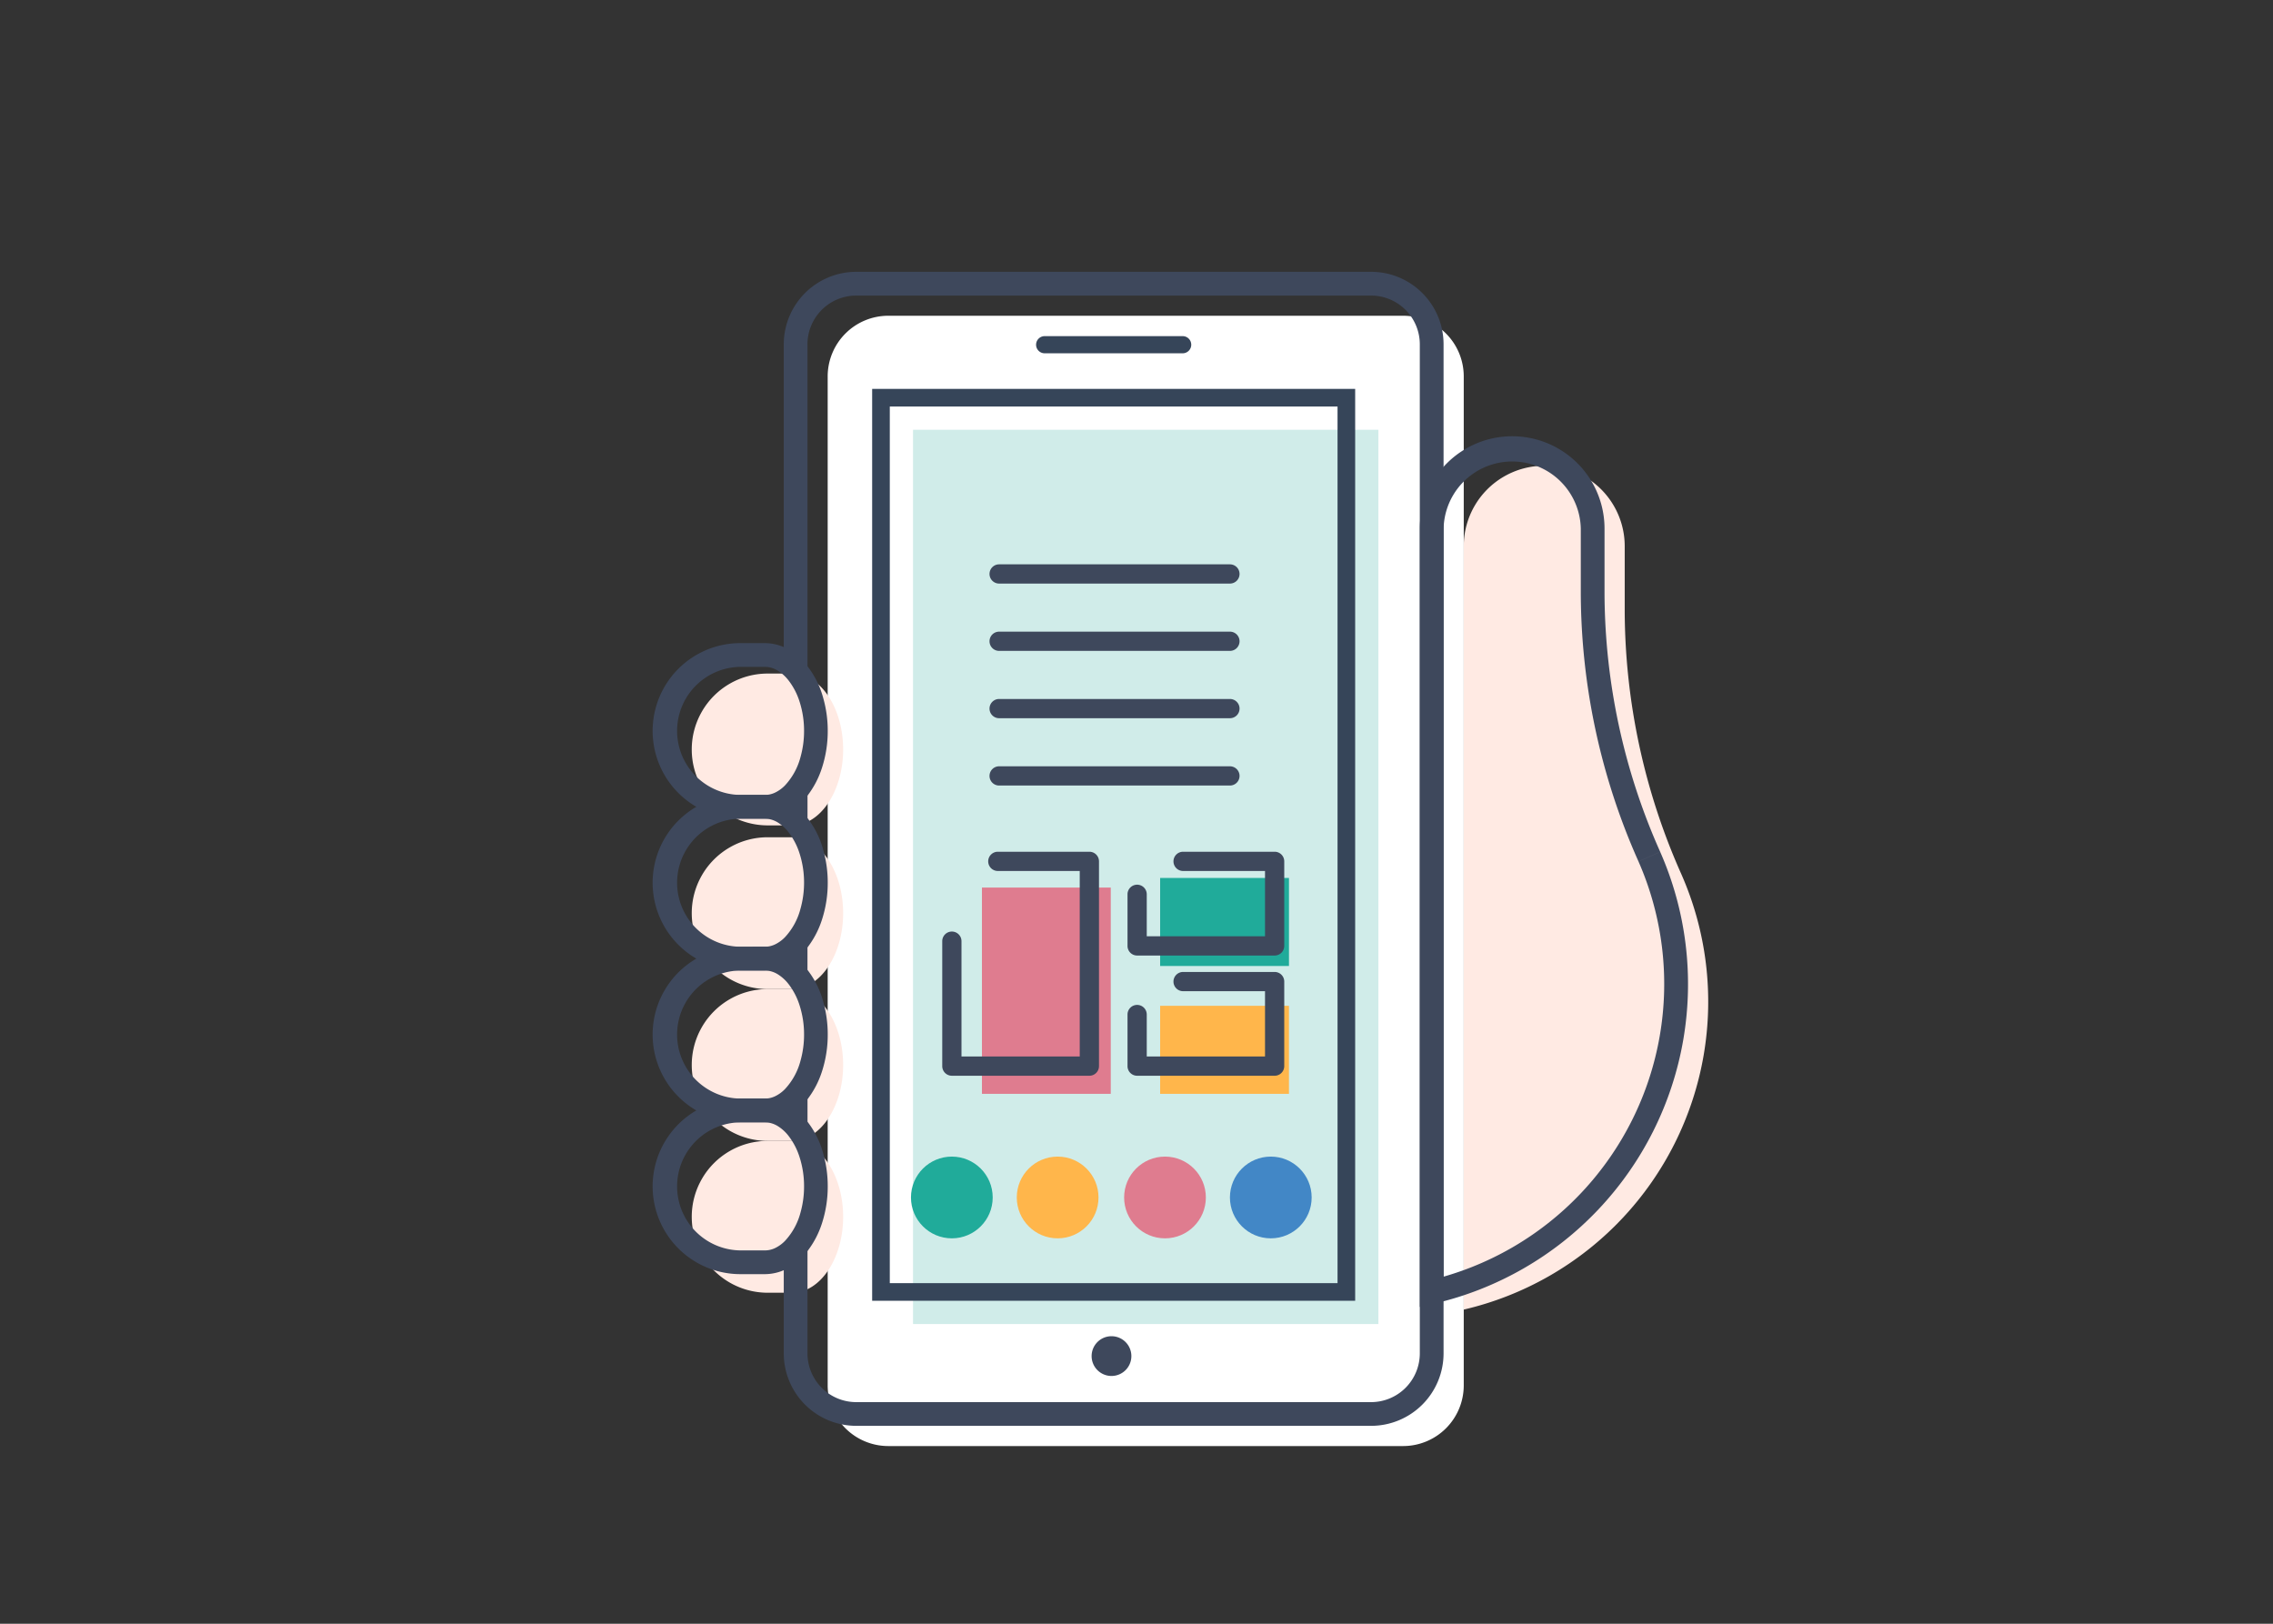 <svg xmlns="http://www.w3.org/2000/svg" width="280" height="200" viewBox="0 0 280 200">
  <rect x="0" y="0" width="280" height="200" fill="#333333" stroke="none"/>
  <g id="グループ_169" data-name="グループ 169" transform="translate(-872 -833)">
    <rect id="長方形_158" data-name="長方形 158" width="280" height="200" transform="translate(872 833)" fill="none"/>
    <g id="グループ_168" data-name="グループ 168" transform="translate(18108.57 1378.481)">
      <g id="j96_14_1" transform="translate(-17156.168 -512)">
        <path id="パス_435" data-name="パス 435" d="M160.072,146.63H96.651a7.47,7.47,0,0,1-7.467-7.472V14.88a7.47,7.47,0,0,1,7.467-7.472h63.42a7.47,7.47,0,0,1,7.467,7.472V139.158A7.47,7.47,0,0,1,160.072,146.63Z" transform="translate(-67.628 -1.997)" fill="#fff"/>
        <path id="パス_441" data-name="パス 441" d="M512.876,168.208a80.152,80.152,0,0,1-6.983-32.38V127.8a9.914,9.914,0,1,0-19.828,0v94.024a38.935,38.935,0,0,0,26.811-53.616Z" transform="translate(-386.154 -94)" fill="#ffeae3"/>
        <path id="パス_442" data-name="パス 442" d="M18.266,246.969h1.5c3.455,0,6.281,4.208,6.281,9.35s-2.827,9.35-6.281,9.35H16.748a9.35,9.35,0,0,1,0-18.7Z" transform="translate(-2.586 -177.323)" fill="#ffeae3"/>
        <path id="パス_443" data-name="パス 443" d="M18.266,341.689h1.5c3.455,0,6.281,4.208,6.281,9.35s-2.827,9.35-6.281,9.35H16.748a9.35,9.35,0,0,1,0-18.7Z" transform="translate(-2.586 -292.206)" fill="#ffeae3"/>
        <path id="パス_444" data-name="パス 444" d="M18.266,436.411h1.5c3.455,0,6.281,4.207,6.281,9.35s-2.827,9.35-6.281,9.35H16.748a9.35,9.35,0,0,1,0-18.7Z" transform="translate(-2.586 -348.065)" fill="#ffeae3"/>
        <path id="パス_445" data-name="パス 445" d="M18.266,531.131h1.5c3.455,0,6.281,4.208,6.281,9.35s-2.827,9.35-6.281,9.35H16.748a9.35,9.35,0,0,1,0-18.7Z" transform="translate(-2.586 -424.084)" fill="#ffeae3"/>
        <path id="パス_446" data-name="パス 446" d="M506.934,154.34l1.337-.592a78.686,78.686,0,0,1-6.859-31.789v-8.028a11.375,11.375,0,0,0-22.751,0V209.8l1.792-.415a40.4,40.4,0,0,0,27.818-55.633l-1.337.592-1.337.592a37.5,37.5,0,0,1-25.8,51.6l.33,1.425h1.462V113.932a8.452,8.452,0,0,1,16.9,0v8.028a81.617,81.617,0,0,0,7.108,32.972Z" transform="translate(-384.16 -82.303)" fill="#3e485c"/>
        <path id="パス_447" data-name="パス 447" d="M12.324,233.1v1.463h1.5a3.07,3.07,0,0,1,1.658.512,5.038,5.038,0,0,1,1.2,1.091,8.387,8.387,0,0,1,1.414,2.693,11.677,11.677,0,0,1,.55,3.592,11.809,11.809,0,0,1-.439,3.229,8.133,8.133,0,0,1-1.912,3.488,4.3,4.3,0,0,1-1.222.885,2.926,2.926,0,0,1-1.246.286H10.806a7.888,7.888,0,0,1,0-15.775h1.518v-2.925H10.806a10.813,10.813,0,0,0,0,21.626h3.017a6,6,0,0,0,3.22-.964,7.952,7.952,0,0,0,1.9-1.717,11.291,11.291,0,0,0,1.926-3.635,14.6,14.6,0,0,0,.694-4.5,14.731,14.731,0,0,0-.552-4.032,11.016,11.016,0,0,0-2.648-4.746A7.21,7.21,0,0,0,16.3,232.2a5.851,5.851,0,0,0-2.479-.559h-1.5V233.1Z" transform="translate(0 -185.906)" fill="#3e485c"/>
        <path id="パス_448" data-name="パス 448" d="M12.324,327.821v1.463h1.5a3.07,3.07,0,0,1,1.658.512,5.043,5.043,0,0,1,1.2,1.091,8.387,8.387,0,0,1,1.414,2.693,11.677,11.677,0,0,1,.55,3.592A11.809,11.809,0,0,1,18.2,340.4a8.133,8.133,0,0,1-1.912,3.488,4.3,4.3,0,0,1-1.222.885,2.925,2.925,0,0,1-1.246.286H10.806a7.888,7.888,0,0,1,0-15.775h1.518v-2.926H10.806a10.813,10.813,0,0,0,0,21.626h3.017a6,6,0,0,0,3.22-.964,7.951,7.951,0,0,0,1.9-1.717,11.29,11.29,0,0,0,1.926-3.635,14.6,14.6,0,0,0,.694-4.5,14.732,14.732,0,0,0-.552-4.032,11.015,11.015,0,0,0-2.648-4.746,7.212,7.212,0,0,0-2.064-1.476,5.851,5.851,0,0,0-2.479-.559h-1.5v1.462Z" transform="translate(0 -261.926)" fill="#3e485c"/>
        <path id="パス_449" data-name="パス 449" d="M12.324,422.543v1.463h1.5a3.069,3.069,0,0,1,1.658.512,5.037,5.037,0,0,1,1.2,1.091,8.387,8.387,0,0,1,1.414,2.693,11.677,11.677,0,0,1,.55,3.592,11.808,11.808,0,0,1-.439,3.229,8.132,8.132,0,0,1-1.912,3.488,4.3,4.3,0,0,1-1.222.885,2.922,2.922,0,0,1-1.246.285H10.806a7.888,7.888,0,0,1,0-15.775h1.518V421.08H10.806a10.813,10.813,0,0,0,0,21.626h3.017a6,6,0,0,0,3.22-.964,7.951,7.951,0,0,0,1.9-1.718,11.291,11.291,0,0,0,1.926-3.635,14.6,14.6,0,0,0,.694-4.5,14.734,14.734,0,0,0-.552-4.032,11.017,11.017,0,0,0-2.648-4.746,7.213,7.213,0,0,0-2.064-1.476,5.852,5.852,0,0,0-2.479-.559h-1.5v1.463Z" transform="translate(0 -337.947)" fill="#3e485c"/>
        <g id="グループ_145" data-name="グループ 145" transform="translate(16.146 0)">
          <path id="パス_450" data-name="パス 450" d="M81.78,411.75v.9A7.7,7.7,0,0,1,84.7,416.2v-8.014A7.7,7.7,0,0,1,81.78,411.75Z" transform="translate(-81.78 -327.603)" fill="#3e485c"/>
          <path id="パス_451" data-name="パス 451" d="M81.78,504.224v1.339a7.7,7.7,0,0,1,2.924,3.559v-8.457A7.7,7.7,0,0,1,81.78,504.224Z" transform="translate(-81.78 -401.82)" fill="#3e485c"/>
          <path id="パス_452" data-name="パス 452" d="M160.443,2.617A8.9,8.9,0,0,0,154.13,0H90.709A8.932,8.932,0,0,0,81.78,8.935V48.086A7.7,7.7,0,0,1,84.7,51.645V8.935a6.007,6.007,0,0,1,6.006-6.009h63.42a6.007,6.007,0,0,1,6.005,6.009V133.213a6.007,6.007,0,0,1-6.005,6.009H90.709a6.007,6.007,0,0,1-6.006-6.009V117.545A7.7,7.7,0,0,1,81.78,121.1v12.108a8.932,8.932,0,0,0,8.929,8.935h63.42a8.932,8.932,0,0,0,8.929-8.935V8.935A8.917,8.917,0,0,0,160.443,2.617Z" transform="translate(-81.78 0)" fill="#3e485c"/>
          <path id="パス_453" data-name="パス 453" d="M81.78,317.03v1.339a7.7,7.7,0,0,1,2.924,3.559v-8.457A7.7,7.7,0,0,1,81.78,317.03Z" transform="translate(-81.78 -251.583)" fill="#3e485c"/>
        </g>
        <path id="パス_454" data-name="パス 454" d="M12.324,517.263v1.463h1.5a3.07,3.07,0,0,1,1.658.512,5.043,5.043,0,0,1,1.2,1.091,8.388,8.388,0,0,1,1.414,2.693,11.678,11.678,0,0,1,.55,3.592,11.807,11.807,0,0,1-.439,3.229,8.132,8.132,0,0,1-1.912,3.488,4.3,4.3,0,0,1-1.222.885,2.925,2.925,0,0,1-1.246.286H10.806a7.888,7.888,0,0,1,0-15.775h1.518V515.8H10.806a10.813,10.813,0,0,0,0,21.626h3.017a6,6,0,0,0,3.22-.964,7.949,7.949,0,0,0,1.9-1.718,11.29,11.29,0,0,0,1.926-3.635,14.6,14.6,0,0,0,.694-4.5,14.732,14.732,0,0,0-.552-4.032,11.018,11.018,0,0,0-2.648-4.746,7.216,7.216,0,0,0-2.064-1.476,5.852,5.852,0,0,0-2.479-.559h-1.5v1.463Z" transform="translate(0 -413.967)" fill="#3e485c"/>
        <rect id="長方形_169" data-name="長方形 169" width="57.328" height="110.148" transform="translate(32.069 19.454)" fill="#d0ece9"/>
        <rect id="長方形_175" data-name="長方形 175" width="15.869" height="25.407" transform="translate(40.559 75.843)" fill="#df7c8f"/>
        <rect id="長方形_181" data-name="長方形 181" width="15.869" height="10.843" transform="translate(62.51 74.659)" fill="#20ab9a"/>
        <rect id="長方形_182" data-name="長方形 182" width="15.869" height="10.843" transform="translate(62.51 90.407)" fill="#ffb64b"/>
        <path id="長方形_168" data-name="長方形 168" d="M-5.5-5.5H54V106.819H-5.5ZM51.828-3.328H-3.328V104.648H51.828Z" transform="translate(32.535 19.919)" fill="#364559"/>
        <path id="パス_455" data-name="パス 455" d="M240.115,42.238h17.064a1.057,1.057,0,0,0,0-2.113H240.115a1.057,1.057,0,0,0,0,2.113" transform="translate(-191.862 -32.203)" fill="#364559"/>
        <path id="パス_456" data-name="パス 456" d="M278.775,666.513a2.448,2.448,0,1,1-2.447-2.449A2.448,2.448,0,0,1,278.775,666.513Z" transform="translate(-219.809 -532.96)" fill="#3e485c"/>
      </g>
      <path id="線_42" data-name="線 42" d="M23.614-3.631H-4.815A1.185,1.185,0,0,1-6-4.815,1.185,1.185,0,0,1-4.815-6H23.614A1.185,1.185,0,0,1,24.8-4.815,1.185,1.185,0,0,1,23.614-3.631Z" transform="translate(-17108.676 -469.97)" fill="#3e485c"/>
      <path id="線_43" data-name="線 43" d="M23.614-3.631H-4.815A1.185,1.185,0,0,1-6-4.815,1.185,1.185,0,0,1-4.815-6H23.614A1.185,1.185,0,0,1,24.8-4.815,1.185,1.185,0,0,1,23.614-3.631Z" transform="translate(-17108.676 -461.678)" fill="#3e485c"/>
      <path id="線_44" data-name="線 44" d="M23.614-3.631H-4.815A1.185,1.185,0,0,1-6-4.815,1.185,1.185,0,0,1-4.815-6H23.614A1.185,1.185,0,0,1,24.8-4.815,1.185,1.185,0,0,1,23.614-3.631Z" transform="translate(-17108.676 -453.386)" fill="#3e485c"/>
      <path id="線_45" data-name="線 45" d="M23.614-3.631H-4.815A1.185,1.185,0,0,1-6-4.815,1.185,1.185,0,0,1-4.815-6H23.614A1.185,1.185,0,0,1,24.8-4.815,1.185,1.185,0,0,1,23.614-3.631Z" transform="translate(-17108.676 -445.094)" fill="#3e485c"/>
      <circle id="楕円形_43" data-name="楕円形 43" cx="5.034" cy="5.034" r="5.034" transform="translate(-17124.352 -403.02)" fill="#20ab9a"/>
      <circle id="楕円形_44" data-name="楕円形 44" cx="5.034" cy="5.034" r="5.034" transform="translate(-17111.318 -403.02)" fill="#ffb64b"/>
      <circle id="楕円形_45" data-name="楕円形 45" cx="5.034" cy="5.034" r="5.034" transform="translate(-17098.094 -403.02)" fill="#df7c8f"/>
      <circle id="楕円形_46" data-name="楕円形 46" cx="5.034" cy="5.034" r="5.034" transform="translate(-17085.061 -403.02)" fill="#4287c6"/>
      <path id="パス_493" data-name="パス 493" d="M-16957.375-111.469h-16.943a1.183,1.183,0,0,1-1.182-1.185v-15.391a1.183,1.183,0,0,1,1.182-1.185,1.185,1.185,0,0,1,1.188,1.185v14.206h14.568v-22.851h-10.09a1.186,1.186,0,0,1-1.187-1.185,1.186,1.186,0,0,1,1.188-1.185h11.277a1.183,1.183,0,0,1,1.182,1.185v25.22A1.183,1.183,0,0,1-16957.375-111.469Z" transform="translate(-144.999 -301.51)" fill="#3e485c"/>
      <path id="パス_494" data-name="パス 494" d="M-16957.375-126.276h-16.943a1.183,1.183,0,0,1-1.182-1.185v-6.355a1.183,1.183,0,0,1,1.182-1.185,1.185,1.185,0,0,1,1.188,1.185v5.17h14.568v-8.044h-10.09a1.186,1.186,0,0,1-1.187-1.185,1.186,1.186,0,0,1,1.188-1.185h11.277a1.183,1.183,0,0,1,1.182,1.185v10.413A1.183,1.183,0,0,1-16957.375-126.276Z" transform="translate(-122.177 -301.51)" fill="#3e485c"/>
      <path id="パス_495" data-name="パス 495" d="M-16957.375-126.276h-16.943a1.183,1.183,0,0,1-1.182-1.185v-6.355a1.183,1.183,0,0,1,1.182-1.185,1.185,1.185,0,0,1,1.188,1.185v5.17h14.568v-8.044h-10.09a1.186,1.186,0,0,1-1.187-1.185,1.186,1.186,0,0,1,1.188-1.185h11.277a1.183,1.183,0,0,1,1.182,1.185v10.413A1.183,1.183,0,0,1-16957.375-126.276Z" transform="translate(-122.177 -286.703)" fill="#3e485c"/>
    </g>
  </g>
</svg>
